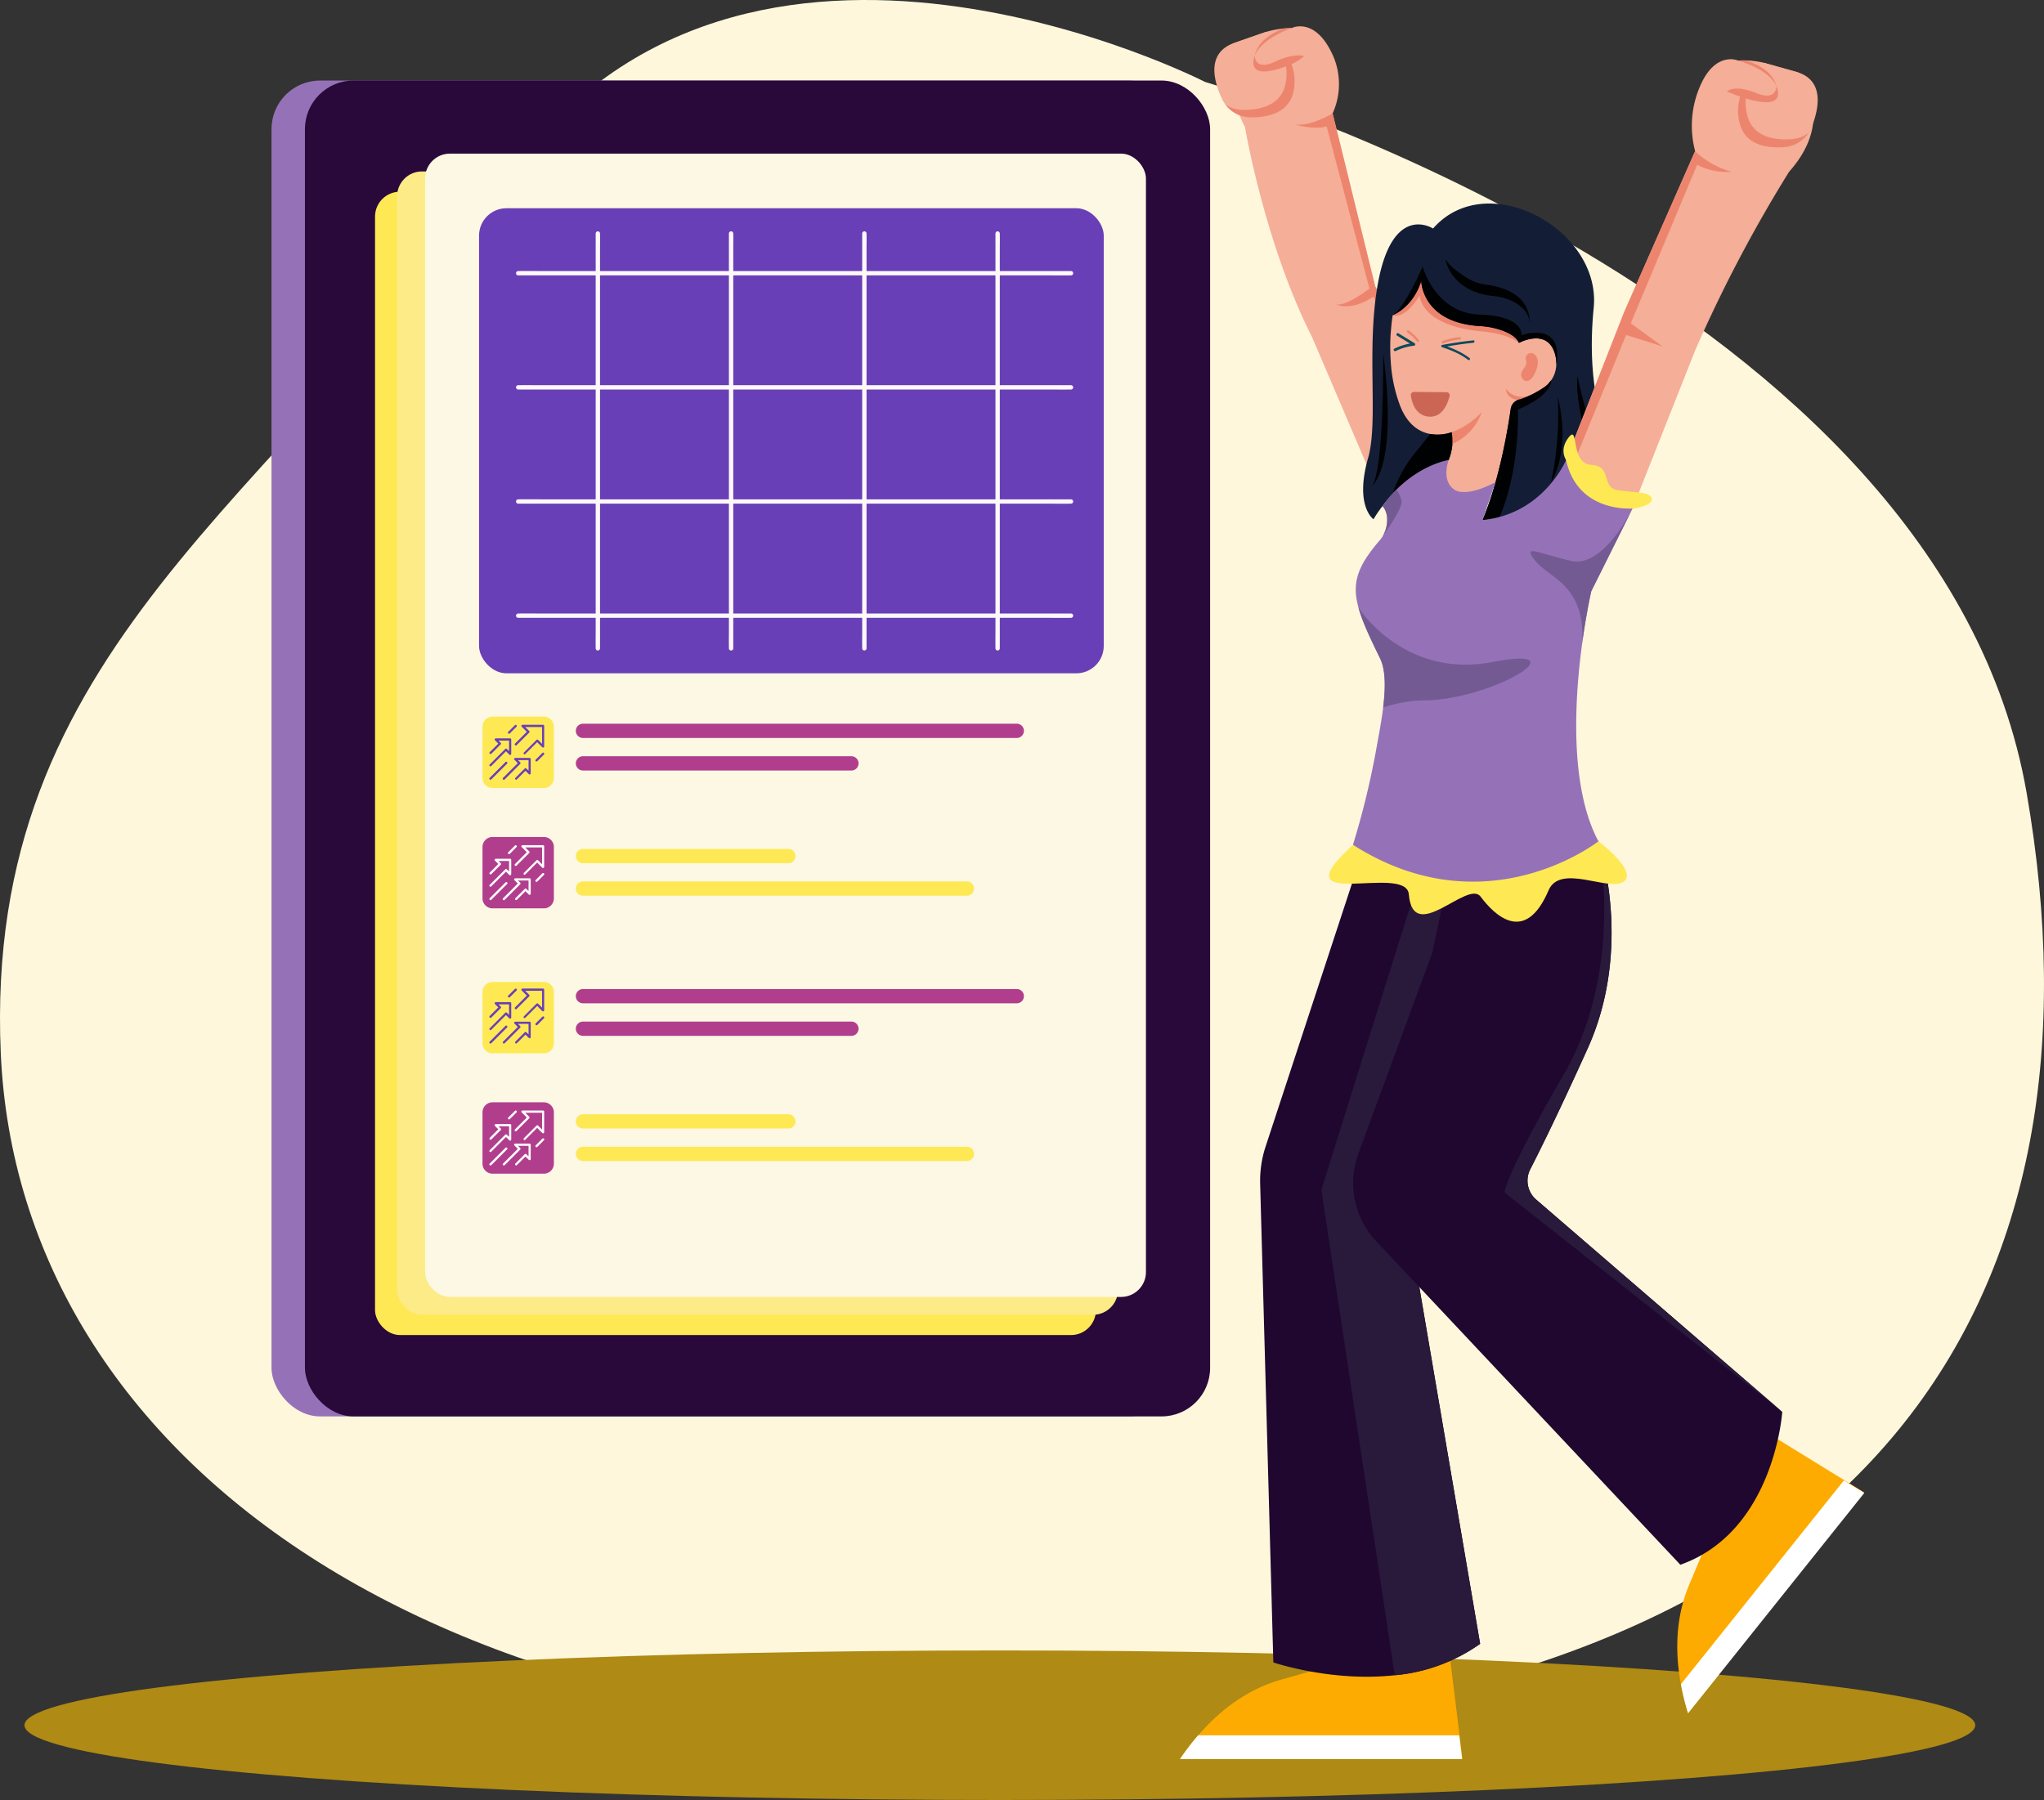 <svg xmlns="http://www.w3.org/2000/svg" width="503.655" height="443.622" viewBox="0 0 503.655 443.622">
  <rect x="0" y="0" width="503.655" height="443.622" fill="#333333" stroke="none"/>
  <g id="_08" data-name="08" transform="translate(0 0.001)">
    <g id="Grupo_133430" data-name="Grupo 133430">
      <g id="Grupo_133425" data-name="Grupo 133425">
        <path id="Trazado_190003" data-name="Trazado 190003" d="M296.92,20.19S183.66-37.9,125.61,42.98-4.18,159.65.19,259.58,109.33,438.57,287.01,426.63,520.62,317.75,499.38,195.44,296.92,20.19,296.92,20.19Z" fill="#fef7dc"/>
        <g id="Grupo_133415" data-name="Grupo 133415">
          <ellipse id="Elipse_5190" data-name="Elipse 5190" cx="240.34" cy="18.43" rx="240.34" ry="18.43" transform="translate(6.03 406.76)" fill="#af8a14"/>
          <g id="Grupo_133414" data-name="Grupo 133414">
            <rect id="Rectángulo_41293" data-name="Rectángulo 41293" width="223.04" height="329.23" rx="11.97" transform="translate(66.9 19.85)" fill="#9572b7"/>
            <rect id="Rectángulo_41294" data-name="Rectángulo 41294" width="223.04" height="329.23" rx="11.97" transform="translate(75.14 19.85)" fill="#29083a"/>
            <g id="Grupo_133411" data-name="Grupo 133411">
              <rect id="Rectángulo_41295" data-name="Rectángulo 41295" width="177.63" height="281.78" rx="6.13" transform="translate(92.41 47.25)" fill="#fee954"/>
              <rect id="Rectángulo_41296" data-name="Rectángulo 41296" width="177.63" height="281.78" rx="6.13" transform="translate(97.85 42.25)" fill="#fceb86"/>
              <rect id="Rectángulo_41297" data-name="Rectángulo 41297" width="177.63" height="281.78" rx="6.13" transform="translate(104.74 37.86)" fill="#fcf8e3"/>
            </g>
            <rect id="Rectángulo_41298" data-name="Rectángulo 41298" width="153.93" height="114.62" rx="6.75" transform="translate(118.04 51.32)" fill="#693fb7"/>
            <g id="Grupo_133412" data-name="Grupo 133412">
              <path id="Trazado_190004" data-name="Trazado 190004" d="M147.85,57.55a.535.535,0,0,0-1.07,0v98.08c0,1.32-.03,2.65,0,3.98v.17a.535.535,0,0,0,1.07,0V61.7c0-1.32.03-2.65,0-3.98v-.17Z" fill="#fff8f9"/>
              <path id="Trazado_190005" data-name="Trazado 190005" d="M180.68,57.55a.535.535,0,0,0-1.07,0v98.08c0,1.32-.03,2.65,0,3.98v.17a.535.535,0,0,0,1.07,0V61.7c0-1.32.03-2.65,0-3.98v-.17Z" fill="#fff8f9"/>
              <path id="Trazado_190006" data-name="Trazado 190006" d="M213.52,57.55a.535.535,0,0,0-1.07,0v98.08c0,1.32-.03,2.65,0,3.98v.17a.535.535,0,0,0,1.07,0V61.7c0-1.32.03-2.65,0-3.98v-.17Z" fill="#fff8f9"/>
              <path id="Trazado_190007" data-name="Trazado 190007" d="M246.36,57.55a.535.535,0,0,0-1.07,0v98.08c0,1.32-.03,2.65,0,3.98v.17a.535.535,0,0,0,1.07,0V61.7c0-1.32.03-2.65,0-3.98v-.17Z" fill="#fff8f9"/>
            </g>
            <g id="Grupo_133413" data-name="Grupo 133413">
              <path id="Trazado_190008" data-name="Trazado 190008" d="M263.89,66.8H133.22c-1.76,0-3.53-.03-5.3,0h-.23a.535.535,0,0,0,0,1.07H258.37c1.76,0,3.53.03,5.3,0h.23a.535.535,0,0,0,0-1.07Z" fill="#fff8f9"/>
              <path id="Trazado_190009" data-name="Trazado 190009" d="M263.89,94.93H133.22c-1.76,0-3.53-.03-5.3,0h-.23a.535.535,0,0,0,0,1.07H258.37c1.76,0,3.53.03,5.3,0h.23a.535.535,0,0,0,0-1.07Z" fill="#fff8f9"/>
              <path id="Trazado_190010" data-name="Trazado 190010" d="M263.89,123.06H133.22c-1.76,0-3.53-.03-5.3,0h-.23a.535.535,0,0,0,0,1.07H258.37c1.76,0,3.53.03,5.3,0h.23a.535.535,0,0,0,0-1.07Z" fill="#fff8f9"/>
              <path id="Trazado_190011" data-name="Trazado 190011" d="M263.89,151.2H133.22c-1.76,0-3.53-.03-5.3,0h-.23a.535.535,0,0,0,0,1.07H258.37c1.76,0,3.53.03,5.3,0h.23a.535.535,0,0,0,0-1.07Z" fill="#fff8f9"/>
            </g>
            <path id="Trazado_190012" data-name="Trazado 190012" d="M121.36,176.62h12.65a2.475,2.475,0,0,1,2.47,2.47v12.65a2.475,2.475,0,0,1-2.47,2.47H121.36a2.475,2.475,0,0,1-2.47-2.47V179.09a2.475,2.475,0,0,1,2.47-2.47Z" fill="#fee954"/>
            <path id="Trazado_190013" data-name="Trazado 190013" d="M121.36,206.28h12.65a2.475,2.475,0,0,1,2.47,2.47V221.4a2.475,2.475,0,0,1-2.47,2.47H121.36a2.475,2.475,0,0,1-2.47-2.47V208.75a2.475,2.475,0,0,1,2.47-2.47Z" fill="#b13e8d"/>
            <path id="Trazado_190014" data-name="Trazado 190014" d="M250.54,178.36H143.65a1.763,1.763,0,0,0-1.76,1.76h0a1.763,1.763,0,0,0,1.76,1.76H250.54a1.763,1.763,0,0,0,1.76-1.76h0A1.763,1.763,0,0,0,250.54,178.36Z" fill="#b13e8d"/>
            <path id="Trazado_190015" data-name="Trazado 190015" d="M209.79,186.38H143.65a1.76,1.76,0,1,0,0,3.52h66.14a1.76,1.76,0,0,0,0-3.52Z" fill="#b13e8d"/>
            <path id="Trazado_190016" data-name="Trazado 190016" d="M194.26,209.22H143.65a1.76,1.76,0,1,0,0,3.52h50.61a1.76,1.76,0,0,0,0-3.52Z" fill="#fee954"/>
            <path id="Trazado_190017" data-name="Trazado 190017" d="M238.24,217.23H143.65a1.763,1.763,0,0,0-1.76,1.76h0a1.763,1.763,0,0,0,1.76,1.76h94.59a1.763,1.763,0,0,0,1.76-1.76h0A1.763,1.763,0,0,0,238.24,217.23Z" fill="#fee954"/>
            <path id="Trazado_190018" data-name="Trazado 190018" d="M121.36,242.01h12.65a2.475,2.475,0,0,1,2.47,2.47v12.65a2.475,2.475,0,0,1-2.47,2.47H121.36a2.475,2.475,0,0,1-2.47-2.47V244.48a2.475,2.475,0,0,1,2.47-2.47Z" fill="#fee954"/>
            <path id="Trazado_190019" data-name="Trazado 190019" d="M121.36,271.67h12.65a2.475,2.475,0,0,1,2.47,2.47v12.65a2.475,2.475,0,0,1-2.47,2.47H121.36a2.475,2.475,0,0,1-2.47-2.47V274.14a2.475,2.475,0,0,1,2.47-2.47Z" fill="#b13e8d"/>
            <path id="Trazado_190020" data-name="Trazado 190020" d="M250.54,243.75H143.65a1.763,1.763,0,0,0-1.76,1.76h0a1.763,1.763,0,0,0,1.76,1.76H250.54a1.763,1.763,0,0,0,1.76-1.76h0A1.763,1.763,0,0,0,250.54,243.75Z" fill="#b13e8d"/>
            <path id="Trazado_190021" data-name="Trazado 190021" d="M209.79,251.77H143.65a1.76,1.76,0,1,0,0,3.52h66.14a1.76,1.76,0,0,0,0-3.52Z" fill="#b13e8d"/>
            <path id="Trazado_190022" data-name="Trazado 190022" d="M194.26,274.61H143.65a1.76,1.76,0,0,0,0,3.52h50.61a1.76,1.76,0,0,0,0-3.52Z" fill="#fee954"/>
            <path id="Trazado_190023" data-name="Trazado 190023" d="M238.24,282.62H143.65a1.763,1.763,0,0,0-1.76,1.76h0a1.763,1.763,0,0,0,1.76,1.76h94.59a1.763,1.763,0,0,0,1.76-1.76h0A1.763,1.763,0,0,0,238.24,282.62Z" fill="#fee954"/>
          </g>
        </g>
        <g id="Grupo_133424" data-name="Grupo 133424">
          <g id="Grupo_133416" data-name="Grupo 133416">
            <path id="Trazado_190024" data-name="Trazado 190024" d="M360.36,433.43H290.8a.279.279,0,0,0,.08-.05,61.827,61.827,0,0,1,4.45-5.8c5.5-6.35,12.28-11.35,20.45-13.66l8.1-2.29,32.89-7.33,2.86,23.28.72,5.86Z" fill="#fdab00"/>
            <path id="Trazado_190025" data-name="Trazado 190025" d="M360.27,433.52H290.71a.279.279,0,0,0,.08-.05,61.827,61.827,0,0,1,4.45-5.8h64.32l.72,5.86Z" fill="#fff"/>
          </g>
          <path id="Trazado_190026" data-name="Trazado 190026" d="M310.51,291.71l3.25,118s14.34,4.89,29.91,3.16a43.062,43.062,0,0,0,21.05-7.74L345.87,294.54l23.1-86.63L350.5,190.73l-13.6,15.56-25.06,76.32a26.991,26.991,0,0,0-1.33,9.1Z" fill="#1f0730"/>
          <path id="Trazado_190027" data-name="Trazado 190027" d="M325.58,293.25l18.08,119.62a43.062,43.062,0,0,0,21.05-7.74L345.86,294.54l23.1-86.63-12.9-12-30.47,97.33Z" fill="#29193a"/>
          <g id="Grupo_133418" data-name="Grupo 133418">
            <g id="Grupo_133417" data-name="Grupo 133417">
              <path id="Trazado_190028" data-name="Trazado 190028" d="M459.35,367.82l-43.44,54.33a.125.125,0,0,0,0-.09,63.385,63.385,0,0,1-1.75-7.1c-1.52-8.27-1.19-16.68,2.11-24.5l3.27-7.76,14.82-30.27,19.97,12.3,5.02,3.09Z" fill="#fdab00"/>
              <path id="Trazado_190029" data-name="Trazado 190029" d="M459.37,367.95l-43.44,54.33a.125.125,0,0,0,0-.09,63.385,63.385,0,0,1-1.75-7.1l40.17-50.23,5.02,3.09Z" fill="#fff"/>
            </g>
            <path id="Trazado_190030" data-name="Trazado 190030" d="M339.14,305.93l74.91,79.71c23.18-8.21,25.11-37.67,25.11-37.67l-60.63-52.32a6.181,6.181,0,0,1-1.46-7.48c2.48-4.83,7.08-14.13,14.15-29.78,11.34-25.07,2.83-50.48,2.63-51.06h0l-13.38-12.68-21.25,10.38-6.28,29.73-18.22,49.55a20.966,20.966,0,0,0,4.4,21.6Z" fill="#1f0730"/>
            <path id="Trazado_190031" data-name="Trazado 190031" d="M370.77,293.93l68.38,54.04-60.63-52.32a6.181,6.181,0,0,1-1.46-7.48c2.48-4.83,7.08-14.13,14.15-29.78,11.34-25.07,2.83-50.48,2.63-51.06.13.63,6.52,31.43-8.51,57.43-15.19,26.28-14.58,29.16-14.58,29.16Z" fill="#29193a"/>
          </g>
          <path id="Trazado_190032" data-name="Trazado 190032" d="M393.86,207.33s9.84,7.4,6.23,9.96-15.64-4.59-18.52,2.15c-5.86,13.72-13.54,5.82-16.74,1.54s-16.61,12.14-17.69-.59c-.66-7.78-32.51,4.91-13.75-12.18,15.88-14.47,60.48-.88,60.48-.88Z" fill="#fee954"/>
          <g id="Grupo_133419" data-name="Grupo 133419">
            <path id="Trazado_190033" data-name="Trazado 190033" d="M303.77,10.71s-3.52,7.58,2.8,20.21l.2.4s4.84,28.72,16.55,51.79l15.85,37.07,10.04,4.74,9.11-7.97-9.31-26.67-.92-3.52-9.25-16.2L328.36,27.95a17.428,17.428,0,0,0-.48-15.44c-2.26-4.41-4.83-5.72-6.76-5.97a5.332,5.332,0,0,0-2.95.41,14.853,14.853,0,0,0-1.73.06,23.264,23.264,0,0,0-4.54.87l-8.13,2.84Z" fill="#f5ae97"/>
            <path id="Trazado_190034" data-name="Trazado 190034" d="M319.03,30.64c.11.06,4.56,1.44,7.87.52l10.54,39.96s-6.19,4.81-8.5,3.82c.15.08,3.81,1.99,9.5-1.84l8.53,17.69,2.05-.52-.92-3.52-9.25-16.2L328.37,27.94s-5.68,3.43-9.33,2.7Z" fill="#ed856e"/>
            <path id="Trazado_190035" data-name="Trazado 190035" d="M311.9,7.87s8.74,5.81,6.82,14.71c-1.16,5.36-6.47,6.38-10.52,6.35a7.856,7.856,0,0,1-7.07-4.53c-2.06-4.39-3.87-11.14,2.64-13.69l8.13-2.84Z" fill="#f5ae97"/>
            <path id="Trazado_190036" data-name="Trazado 190036" d="M309.17,13.77s2.74-6.15,9-6.83l2.05,4.62,3.74-.54-.32.43a13.349,13.349,0,0,1-6.3,4.57c-3.9,1.33-9.04,2.31-8.17-2.24Z" fill="#f5ae97"/>
            <path id="Trazado_190037" data-name="Trazado 190037" d="M316.44,7a14.853,14.853,0,0,1,1.73-.06s-7.39,2.52-9,6.84c.98-4.91,7.28-6.77,7.28-6.77Z" fill="#ed856e"/>
            <path id="Trazado_190038" data-name="Trazado 190038" d="M306.22,27.09c4.05.03,9.37-.99,10.52-6.35a12.134,12.134,0,0,0,.13-4.39c-3.58,1.34-7.97,2.32-8.02-.85a4.872,4.872,0,0,1,.31-1.74s0,3.87,5.16,1.38a14.867,14.867,0,0,1,2.04-.83,8.508,8.508,0,0,1,1.05-.3c2.87-.67,3.9-.19,3.9-.19a10.541,10.541,0,0,1-3.08,1.99,11.922,11.922,0,0,1,.49,6.76c-1.16,5.36-6.47,6.39-10.52,6.35a7.834,7.834,0,0,1-6.21-3.11,7.837,7.837,0,0,0,4.22,1.27Z" fill="#ed856e"/>
          </g>
          <g id="Grupo_133421" data-name="Grupo 133421">
            <g id="Grupo_133420" data-name="Grupo 133420">
              <path id="Trazado_190039" data-name="Trazado 190039" d="M378.52,96.81l-.02.02c-.43.22-.85.45-1.26.62a19.758,19.758,0,0,1-3.09,1.11,1.3,1.3,0,0,0-.97,1s-3.18,9.97.48,13.62c0,0-4.86,8.11-11.9,8.2s-5.79-6.65-4.79-7.99c.58-.77.76-2.49.81-4.01s-.06-2.85-.06-2.85c-1.13.78-3.85.66-3.85.66-12.92-.47-11.17-24.67-11.17-24.67l.34-5.45.7-11.35,17.15-2.87,1.93-.32,1.02,1.95,10.43,20.04s8.04-4.46,9.15,4.19c.51,4.06-2.18,6.6-4.9,8.1Z" fill="#f5ae97"/>
              <path id="Trazado_190040" data-name="Trazado 190040" d="M375.99,88.62a1.288,1.288,0,0,1,1.98-1.38c.8.57,1.42,1.71.55,4.01-1.67,4.47-3.99,2.25-3.69.87s1.62-1.86,1.16-3.45a.09.09,0,0,0-.01-.05Z" fill="#ed856e"/>
              <path id="Trazado_190041" data-name="Trazado 190041" d="M377.24,97.45a20.6,20.6,0,0,1-3.09,1.1s-2.9-.04-3.09-2.78c.17.27,2.01,3,6.19,1.68Z" fill="#ed856e"/>
            </g>
            <path id="Trazado_190042" data-name="Trazado 190042" d="M343.15,77.7s2.81,1.4,6.68-4.9c0,0-.04,7.43,15.3,8.88,0,0,6.04.34,9.15,2.84l1.29-8.65L351.17,62.1l-5.52-.99L343.16,77.7Z" fill="#ed856e"/>
            <path id="Trazado_190043" data-name="Trazado 190043" d="M337.1,112.9c-3.37,11.88,1.34,15.07,1.34,15.07a30.193,30.193,0,0,1,4.66-6,35.846,35.846,0,0,1,13.87-8.6,12.463,12.463,0,0,0,.75-6.86,10.453,10.453,0,0,1-5.29.45c-2.46-.45-5.24-1.99-7.11-6.18a1.2,1.2,0,0,1-.06-.17c-.07-.13-.13-.28-.19-.42a36.808,36.808,0,0,1-2.38-11.1,51.37,51.37,0,0,1,.47-11.39c5.56-2.55,7.05-8.49,7.05-8.49s.07,10.28,14.45,11.15a19.167,19.167,0,0,1,5.71,1.17c1.69.64,3.38,1.61,3.91,2.98,0,0,6.7-3.65,8.73,2.29a8.178,8.178,0,0,1,.46,2.89,7.04,7.04,0,0,1-1.25,4.01,7.57,7.57,0,0,1-1.46,1.57,24.469,24.469,0,0,1-6.2,3.16,1.982,1.982,0,0,0-.52.13,2.82,2.82,0,0,0-1.8,2.29c-.73,5.19-4,25.67-11.16,34.8a1.523,1.523,0,0,0,.97,2.45c3.16.45,8.75.17,14.2-5.44,6.88-7.08,18.17-5.27,21.67-4.49a2.758,2.758,0,0,0,2.45-.62,4.706,4.706,0,0,0,1.48-2.63c1.05-5.59-2.16-10.49-6.48-19.67,0,0-4.58-10.14-2.67-29.4.8-8.1-3.71-15.53-10.2-20.29h0c-8.95-6.57-21.65-8.07-29.39.76,0,0-10.02-6.57-13.63,13.8-2.85,16.12.23,33.61-2.37,42.78Z" fill="#131e36"/>
            <path id="Trazado_190044" data-name="Trazado 190044" d="M356.15,63.83s1.15,8.08,11.95,9.15a13.019,13.019,0,0,1,5.13,1.55c1.82,1.03,3.64,2.68,3.61,5.14,0,0,1.29-7.94-10.74-9.53a11.893,11.893,0,0,1-4.71-1.71c-1.88-1.16-4.22-2.86-5.25-4.6Z" fill="#000102"/>
            <path id="Trazado_190045" data-name="Trazado 190045" d="M365.1,101.56a13.294,13.294,0,0,1-7.24,7.86l-.08-.06c.04-1.52-.06-2.85-.06-2.85a18.765,18.765,0,0,0,7.38-4.95Z" fill="#ed856e"/>
            <path id="Trazado_190046" data-name="Trazado 190046" d="M383.52,89.69h-.05a8.242,8.242,0,0,0-.46-2.89c-2.03-5.94-8.73-2.29-8.73-2.29-.54-1.37-2.22-2.34-3.92-2.98a19.167,19.167,0,0,0-5.71-1.17c-14.38-.87-14.45-11.15-14.45-11.15s-1.49,5.94-7.06,8.49c3.13-2.02,7.4-12.01,7.4-12.01s3.07,11.48,14.08,11.84,10.3,5.06,10.3,5.06,10.28-3.62,8.59,7.09Z" fill="#000102"/>
            <path id="Trazado_190047" data-name="Trazado 190047" d="M340.83,87.01s.28,28.47-2.73,32.67C338.1,119.68,344.49,115.23,340.83,87.01Z" fill="#000102"/>
            <path id="Trazado_190048" data-name="Trazado 190048" d="M361.08,135.64a1.523,1.523,0,0,0,.97,2.45c3.16.45,8.75.17,14.2-5.44,6.88-7.08,18.17-5.27,21.67-4.49a2.758,2.758,0,0,0,2.45-.62,4.706,4.706,0,0,0,1.48-2.63c-17.86-8.13-41.47,18.93-34.24,6.32s6.4-30.29,6.4-30.29c8.74-3.71,8.21-7.25,8.21-7.25a7.57,7.57,0,0,1-1.46,1.57,24.469,24.469,0,0,1-6.2,3.16,1.982,1.982,0,0,0-.52.13,2.82,2.82,0,0,0-1.8,2.29c-.73,5.19-4,25.67-11.16,34.8Z" fill="#000102"/>
            <path id="Trazado_190049" data-name="Trazado 190049" d="M343.09,121.97a35.846,35.846,0,0,1,13.87-8.6,12.463,12.463,0,0,0,.75-6.86,10.453,10.453,0,0,1-5.29.45c-1.41,1.76-2.78,3.47-3.97,4.94a30.83,30.83,0,0,0-5.37,10.06h0Z" fill="#000102"/>
            <path id="Trazado_190050" data-name="Trazado 190050" d="M388.7,92.67a136.287,136.287,0,0,0,4.31,15.69c2.88,8.45-2.44,13.36-2.44,13.36s3.14-7.37.57-13.85a26.915,26.915,0,0,1-1.41-4.55c-.64-3.04-1.42-7.65-1.02-10.65Z" fill="#000102"/>
            <path id="Trazado_190051" data-name="Trazado 190051" d="M383.84,97.78a79.9,79.9,0,0,1-1.65,21.03S387.24,111.59,383.84,97.78Z" fill="#000102"/>
            <path id="Trazado_190052" data-name="Trazado 190052" d="M348.41,96.59l8.03.07a.76.76,0,0,1,.74.94c-.42,1.75-1.71,5.33-5.08,5.08s-4.23-3.6-4.46-5.22a.76.76,0,0,1,.77-.86Z" fill="#cb6655"/>
            <path id="Trazado_190053" data-name="Trazado 190053" d="M363.05,84.47q-3.795.4-7.55,1.11v-.55a24.052,24.052,0,0,1,4.82,2.04,13.268,13.268,0,0,1,1.81,1.21c.29.23-.12.63-.4.4a15.466,15.466,0,0,0-3.21-1.89,27.54,27.54,0,0,0-2.65-1.05c-.17-.06-.34-.11-.52-.17-.25-.08-.29-.49,0-.55q3.825-.72,7.7-1.13c.36-.04.36.53,0,.57h0Z" fill="#0e4959"/>
            <path id="Trazado_190054" data-name="Trazado 190054" d="M344.6,82.16q1.98,1.215,3.96,2.42a.335.335,0,0,1-.17.62,13.7,13.7,0,0,0-4.47,1.31c-.39.19-.72-.39-.34-.58a14.712,14.712,0,0,1,4.81-1.4l-.17.62q-1.98-1.215-3.96-2.42a.336.336,0,0,1,.34-.58h0Z" fill="#0e4959"/>
            <path id="Trazado_190055" data-name="Trazado 190055" d="M355.48,84.06a16.133,16.133,0,0,1,4.23-.96c.37-.03.36.54,0,.57a15.418,15.418,0,0,0-4.08.94c-.34.13-.49-.42-.15-.55h0Z" fill="#ed856e"/>
            <path id="Trazado_190056" data-name="Trazado 190056" d="M347.09,81.45a11.2,11.2,0,0,1,2.48,2.33.293.293,0,0,1,0,.4.284.284,0,0,1-.4,0,10.9,10.9,0,0,0-2.36-2.24.291.291,0,0,1-.1-.39.28.28,0,0,1,.39-.1h0Z" fill="#ed856e"/>
          </g>
          <g id="Grupo_133423" data-name="Grupo 133423">
            <g id="Grupo_133422" data-name="Grupo 133422">
              <path id="Trazado_190057" data-name="Trazado 190057" d="M383.7,124.38l11.09,9.31,7.48-8.38,15.48-39.08a347.5,347.5,0,0,1,23.07-43.87c12.24-13.72,2.09-24.56,2.09-24.56l-8.29-2.33a22.174,22.174,0,0,0-4.58-.58,14.207,14.207,0,0,0-1.73.04,5.429,5.429,0,0,0-2.97-.22c-1.91.37-4.39,1.85-6.37,6.39a24.455,24.455,0,0,0-1.28,16.14L400.23,76.86,385.9,113.37l-.54,2.72-1.65,8.29Z" fill="#f5ae97"/>
              <path id="Trazado_190058" data-name="Trazado 190058" d="M434.62,15.47s-8.36,6.34-5.88,15.11c1.49,5.28,6.86,5.96,10.9,5.68a7.861,7.861,0,0,0,6.78-4.97c1.78-4.51,3.17-11.37-3.5-13.5l-8.29-2.32Z" fill="#f5ae97"/>
              <path id="Trazado_190059" data-name="Trazado 190059" d="M430.03,14.89c-1.08-.02-1.73.04-1.73.04s7.54,2.05,9.41,6.26c-1.28-4.84-7.69-6.3-7.69-6.3Z" fill="#ed856e"/>
              <path id="Trazado_190060" data-name="Trazado 190060" d="M441.49,34.3c-4.04.28-9.41-.4-10.9-5.67a12.16,12.16,0,0,1-.41-4.37c3.66,1.11,8.1,1.81,7.95-1.35a4.627,4.627,0,0,0-.42-1.72s.24,3.87-5.06,1.7a15.059,15.059,0,0,0-2.09-.7,7.945,7.945,0,0,0-1.07-.23c-2.9-.49-4,.58-4,.58s1.42.63,3.3,1.27a11.956,11.956,0,0,0-.07,6.78c1.49,5.28,6.86,5.97,10.9,5.67a7.823,7.823,0,0,0,6-3.49,7.855,7.855,0,0,1-4.14,1.53Z" fill="#ed856e"/>
            </g>
            <path id="Trazado_190061" data-name="Trazado 190061" d="M386.33,114.97l.51,1.46,13.84-33.87,8.97,2.82-7.82-5.7,16.36-39.06a15.737,15.737,0,0,0,8.46,1.71,21.388,21.388,0,0,1-8.97-5.08L400.22,76.87l-14.33,36.51.43,1.6Z" fill="#ed856e"/>
            <path id="Trazado_190062" data-name="Trazado 190062" d="M402.23,125.39s5.04-.67,4.79-2.43-3.68-1.51-8.22-2.12-1.31-5.95-6.66-6.26-3.03-9.99-5.55-6.86-.7,5.64-.7,5.64v10.6l2.26,4.09,9.18,3.03,4.9-5.69Z" fill="#fee954"/>
            <path id="Trazado_190063" data-name="Trazado 190063" d="M333.38,208.21c32.82,20.93,60.48-.87,60.48-.87-7.2-13.5-5.86-35.17-3.99-48.89,1.03-7.59,2.23-12.74,2.23-12.74l9.96-19.96c.08-.16.14-.28.18-.35l.02-.05.02-.04s-13.54,1.23-16.38-11.94c0,0-5.61,13.37-20.6,14.79l3.22-9.35s-7.05,4.02-10.26,1.77-1.29-7.21-1.29-7.21-6.52.95-12.88,7.3a32.361,32.361,0,0,0-3.43,4.05c1.66,1.88,1.39,5.14.06,7.4h0a6.633,6.633,0,0,1-.68.96c-5.6,6.49-6.98,10.58-5.31,16.64.92,3.33,2.75,7.25,5.31,12.49,1.45,2.97,1.37,7.44.78,12.17-.43,3.45-1.13,7.05-1.71,10.3a202.559,202.559,0,0,1-5.73,23.52Z" fill="#9572b7"/>
          </g>
          <path id="Trazado_190064" data-name="Trazado 190064" d="M340.03,162.21c1.45,2.97,1.37,7.44.78,12.17a33.325,33.325,0,0,1,10.46-1.77c16.85-.32,38.53-13.71,16.55-9.47s-33.1-13.42-33.1-13.42c.92,3.33,2.75,7.25,5.31,12.49Z" fill="#745a93"/>
          <path id="Trazado_190065" data-name="Trazado 190065" d="M378.31,138.24c3.28,4.17,12.37,5.86,11.56,20.21,1.03-7.59,2.23-12.74,2.23-12.74l9.96-19.96c-1.26,2.43-7.72,14.13-14.92,12.49C379.11,136.41,374.87,133.88,378.31,138.24Z" fill="#745a93"/>
          <path id="Trazado_190066" data-name="Trazado 190066" d="M340.72,132.12c.12-.17,4.09-5.58,4.61-8.02.2-.93-.41-2.21-1.24-3.43a32.361,32.361,0,0,0-3.43,4.05C342.32,126.6,342.05,129.86,340.72,132.12Z" fill="#745a93"/>
        </g>
      </g>
      <g id="Grupo_133426" data-name="Grupo 133426">
        <path id="Trazado_190067" data-name="Trazado 190067" d="M129.28,280.99a.275.275,0,0,1-.19-.47l3.11-3.11a.272.272,0,0,1,.39,0l.98.98v-4.15h-4.15l.98.98a.272.272,0,0,1,0,.39l-3.11,3.11a.276.276,0,1,1-.39-.39l2.91-2.91-1.26-1.26a.279.279,0,0,1-.06-.3.272.272,0,0,1,.25-.17h5.08a.269.269,0,0,1,.27.27v5.08a.273.273,0,0,1-.17.25.279.279,0,0,1-.3-.06l-1.26-1.26-2.91,2.91a.273.273,0,0,1-.19.08Z" fill="#fff"/>
        <path id="Trazado_190068" data-name="Trazado 190068" d="M120.86,283.94a.275.275,0,0,1-.19-.47l3.83-3.83a.272.272,0,0,1,.39,0l.55.55v-2.61h-2.61l.55.55a.266.266,0,0,1,0,.38l-2.31,2.31a.276.276,0,0,1-.39-.39l2.11-2.11-.82-.82a.279.279,0,0,1-.06-.3.273.273,0,0,1,.25-.17h3.54a.269.269,0,0,1,.27.27v3.54a.273.273,0,0,1-.17.25.279.279,0,0,1-.3-.06l-.82-.82-3.63,3.63a.273.273,0,0,1-.19.08Z" fill="#fff"/>
        <path id="Trazado_190069" data-name="Trazado 190069" d="M127.19,287.23a.275.275,0,0,1-.19-.47l2.31-2.31a.266.266,0,0,1,.38,0l.55.55v-2.61h-2.61l.55.55a.272.272,0,0,1,0,.39l-3.83,3.83a.276.276,0,0,1-.39-.39l3.63-3.63-.82-.82a.279.279,0,0,1-.06-.3.273.273,0,0,1,.25-.17h3.54a.269.269,0,0,1,.27.27v3.54a.273.273,0,0,1-.17.25.279.279,0,0,1-.3-.06l-.82-.82-2.11,2.11a.273.273,0,0,1-.19.08Z" fill="#fff"/>
        <path id="Trazado_190070" data-name="Trazado 190070" d="M120.86,287.23a.275.275,0,0,1-.19-.47l3.89-3.89a.276.276,0,0,1,.39.39l-3.89,3.89a.273.273,0,0,1-.19.08Z" fill="#fff"/>
        <path id="Trazado_190071" data-name="Trazado 190071" d="M125.43,275.89a.275.275,0,0,1-.19-.47l1.64-1.64a.276.276,0,1,1,.39.39l-1.64,1.64a.273.273,0,0,1-.19.08Z" fill="#fff"/>
        <path id="Trazado_190072" data-name="Trazado 190072" d="M132.2,282.73a.275.275,0,0,1-.19-.47l1.64-1.64a.276.276,0,0,1,.39.39l-1.64,1.64a.273.273,0,0,1-.19.08Z" fill="#fff"/>
      </g>
      <g id="Grupo_133427" data-name="Grupo 133427">
        <path id="Trazado_190073" data-name="Trazado 190073" d="M129.28,250.94a.275.275,0,0,1-.19-.47l3.11-3.11a.272.272,0,0,1,.39,0l.98.98v-4.15h-4.15l.98.98a.272.272,0,0,1,0,.39l-3.11,3.11a.276.276,0,0,1-.39-.39l2.91-2.91-1.26-1.26a.279.279,0,0,1-.06-.3.272.272,0,0,1,.25-.17h5.08a.269.269,0,0,1,.27.27v5.08a.273.273,0,0,1-.17.25.279.279,0,0,1-.3-.06l-1.26-1.26-2.91,2.91a.273.273,0,0,1-.19.08Z" fill="#693fb7"/>
        <path id="Trazado_190074" data-name="Trazado 190074" d="M120.86,253.89a.275.275,0,0,1-.19-.47l3.83-3.83a.272.272,0,0,1,.39,0l.55.55v-2.61h-2.61l.55.55a.266.266,0,0,1,0,.38l-2.31,2.31a.276.276,0,1,1-.39-.39l2.11-2.11-.82-.82a.279.279,0,0,1-.06-.3.272.272,0,0,1,.25-.17h3.54a.269.269,0,0,1,.27.27v3.54a.272.272,0,0,1-.17.25.279.279,0,0,1-.3-.06l-.82-.82-3.63,3.63a.273.273,0,0,1-.19.08Z" fill="#693fb7"/>
        <path id="Trazado_190075" data-name="Trazado 190075" d="M127.19,257.18a.275.275,0,0,1-.19-.47l2.31-2.31a.266.266,0,0,1,.38,0l.55.55v-2.61h-2.61l.55.55a.272.272,0,0,1,0,.39l-3.83,3.83a.276.276,0,0,1-.39-.39l3.63-3.63-.82-.82a.279.279,0,0,1-.06-.3.272.272,0,0,1,.25-.17h3.54a.269.269,0,0,1,.27.27v3.54a.273.273,0,0,1-.17.25.279.279,0,0,1-.3-.06l-.82-.82-2.11,2.11a.273.273,0,0,1-.19.08Z" fill="#693fb7"/>
        <path id="Trazado_190076" data-name="Trazado 190076" d="M120.86,257.18a.275.275,0,0,1-.19-.47l3.89-3.89a.276.276,0,0,1,.39.39l-3.89,3.89a.273.273,0,0,1-.19.08Z" fill="#693fb7"/>
        <path id="Trazado_190077" data-name="Trazado 190077" d="M125.43,245.84a.275.275,0,0,1-.19-.47l1.64-1.64a.276.276,0,1,1,.39.39l-1.64,1.64a.273.273,0,0,1-.19.08Z" fill="#693fb7"/>
        <path id="Trazado_190078" data-name="Trazado 190078" d="M132.2,252.68a.275.275,0,0,1-.19-.47l1.64-1.64a.276.276,0,0,1,.39.39l-1.64,1.64a.273.273,0,0,1-.19.08Z" fill="#693fb7"/>
      </g>
      <g id="Grupo_133428" data-name="Grupo 133428">
        <path id="Trazado_190079" data-name="Trazado 190079" d="M129.28,185.93a.275.275,0,0,1-.19-.47l3.11-3.11a.272.272,0,0,1,.39,0l.98.98v-4.15h-4.15l.98.98a.272.272,0,0,1,0,.39l-3.11,3.11a.276.276,0,0,1-.39-.39l2.91-2.91-1.26-1.26a.279.279,0,0,1-.06-.3.272.272,0,0,1,.25-.17h5.08a.269.269,0,0,1,.27.27v5.08a.273.273,0,0,1-.17.25.279.279,0,0,1-.3-.06l-1.26-1.26-2.91,2.91a.273.273,0,0,1-.19.08Z" fill="#693fb7"/>
        <path id="Trazado_190080" data-name="Trazado 190080" d="M120.86,188.88a.275.275,0,0,1-.19-.47l3.83-3.83a.272.272,0,0,1,.39,0l.55.55v-2.61h-2.61l.55.55a.266.266,0,0,1,0,.38l-2.31,2.31a.276.276,0,0,1-.39-.39l2.11-2.11-.82-.82a.279.279,0,0,1-.06-.3.272.272,0,0,1,.25-.17h3.54a.269.269,0,0,1,.27.27v3.54a.272.272,0,0,1-.17.25.279.279,0,0,1-.3-.06l-.82-.82-3.63,3.63a.273.273,0,0,1-.19.08Z" fill="#693fb7"/>
        <path id="Trazado_190081" data-name="Trazado 190081" d="M127.19,192.17a.275.275,0,0,1-.19-.47l2.31-2.31a.266.266,0,0,1,.38,0l.55.55v-2.61h-2.61l.55.55a.272.272,0,0,1,0,.39l-3.83,3.83a.276.276,0,1,1-.39-.39l3.63-3.63-.82-.82a.279.279,0,0,1-.06-.3.272.272,0,0,1,.25-.17h3.54a.269.269,0,0,1,.27.27v3.54a.273.273,0,0,1-.17.25.279.279,0,0,1-.3-.06l-.82-.82-2.11,2.11a.273.273,0,0,1-.19.08Z" fill="#693fb7"/>
        <path id="Trazado_190082" data-name="Trazado 190082" d="M120.86,192.17a.275.275,0,0,1-.19-.47l3.89-3.89a.276.276,0,0,1,.39.39l-3.89,3.89a.273.273,0,0,1-.19.08Z" fill="#693fb7"/>
        <path id="Trazado_190083" data-name="Trazado 190083" d="M125.43,180.83a.275.275,0,0,1-.19-.47l1.64-1.64a.276.276,0,0,1,.39.39l-1.64,1.64a.273.273,0,0,1-.19.08Z" fill="#693fb7"/>
        <path id="Trazado_190084" data-name="Trazado 190084" d="M132.2,187.67a.275.275,0,0,1-.19-.47l1.64-1.64a.276.276,0,0,1,.39.39l-1.64,1.64a.273.273,0,0,1-.19.08Z" fill="#693fb7"/>
      </g>
      <g id="Grupo_133429" data-name="Grupo 133429">
        <path id="Trazado_190085" data-name="Trazado 190085" d="M129.28,215.6a.275.275,0,0,1-.19-.47l3.11-3.11a.272.272,0,0,1,.39,0l.98.98v-4.15h-4.15l.98.98a.272.272,0,0,1,0,.39l-3.11,3.11a.276.276,0,1,1-.39-.39l2.91-2.91-1.26-1.26a.279.279,0,0,1-.06-.3.272.272,0,0,1,.25-.17h5.08a.269.269,0,0,1,.27.27v5.08a.273.273,0,0,1-.17.25.279.279,0,0,1-.3-.06l-1.26-1.26-2.91,2.91a.273.273,0,0,1-.19.08Z" fill="#fff"/>
        <path id="Trazado_190086" data-name="Trazado 190086" d="M120.86,218.55a.275.275,0,0,1-.19-.47l3.83-3.83a.272.272,0,0,1,.39,0l.55.55v-2.61h-2.61l.55.55a.266.266,0,0,1,0,.38l-2.31,2.31a.276.276,0,0,1-.39-.39l2.11-2.11-.82-.82a.279.279,0,0,1-.06-.3.272.272,0,0,1,.25-.17h3.54a.269.269,0,0,1,.27.27v3.54a.272.272,0,0,1-.17.25.279.279,0,0,1-.3-.06l-.82-.82-3.63,3.63a.273.273,0,0,1-.19.08Z" fill="#fff"/>
        <path id="Trazado_190087" data-name="Trazado 190087" d="M127.19,221.84a.275.275,0,0,1-.19-.47l2.31-2.31a.266.266,0,0,1,.38,0l.55.55V217h-2.61l.55.55a.272.272,0,0,1,0,.39l-3.83,3.83a.276.276,0,1,1-.39-.39l3.63-3.63-.82-.82a.279.279,0,0,1-.06-.3.272.272,0,0,1,.25-.17h3.54a.269.269,0,0,1,.27.27v3.54a.273.273,0,0,1-.17.25.279.279,0,0,1-.3-.06l-.82-.82-2.11,2.11a.273.273,0,0,1-.19.08Z" fill="#fff"/>
        <path id="Trazado_190088" data-name="Trazado 190088" d="M120.86,221.84a.275.275,0,0,1-.19-.47l3.89-3.89a.276.276,0,1,1,.39.39l-3.89,3.89a.273.273,0,0,1-.19.08Z" fill="#fff"/>
        <path id="Trazado_190089" data-name="Trazado 190089" d="M125.43,210.5a.275.275,0,0,1-.19-.47l1.64-1.64a.276.276,0,0,1,.39.39l-1.64,1.64a.273.273,0,0,1-.19.08Z" fill="#fff"/>
        <path id="Trazado_190090" data-name="Trazado 190090" d="M132.2,217.34a.275.275,0,0,1-.19-.47l1.64-1.64a.276.276,0,0,1,.39.39l-1.64,1.64a.273.273,0,0,1-.19.08Z" fill="#fff"/>
      </g>
    </g>
  </g>
</svg>
